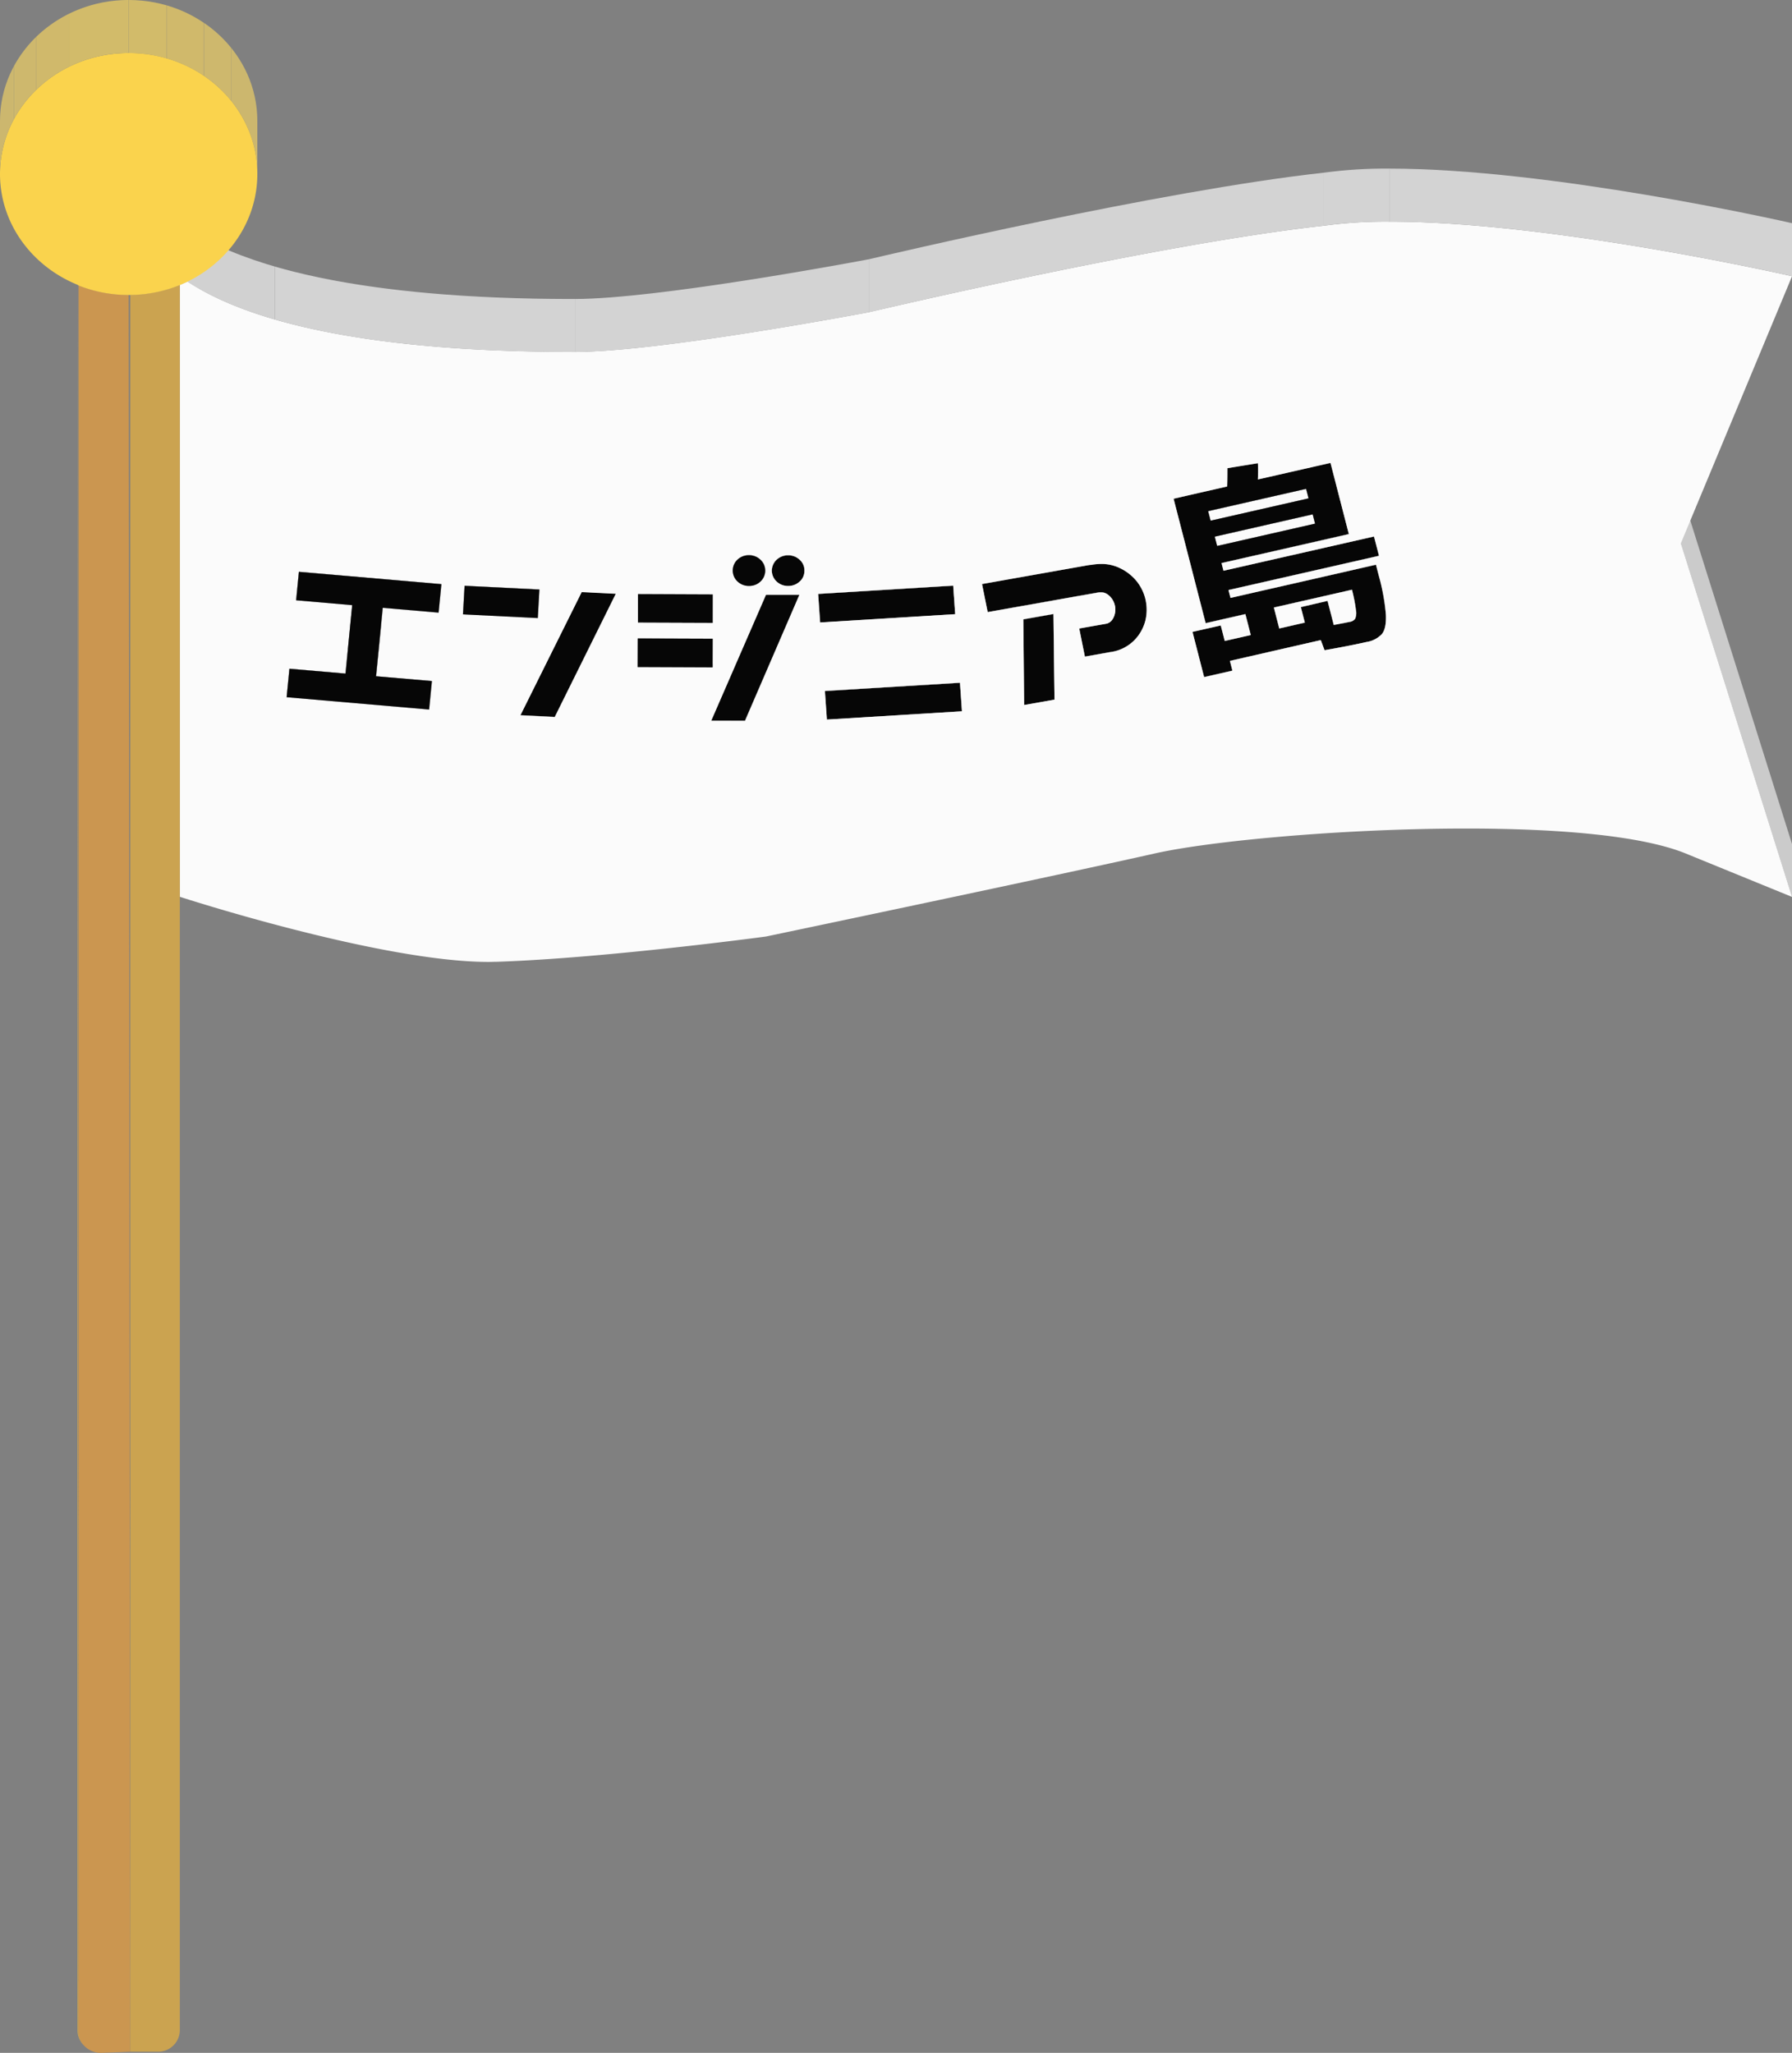 <svg xmlns="http://www.w3.org/2000/svg" xmlns:xlink="http://www.w3.org/1999/xlink" viewBox="0 0 577.98 662.09"><rect x="0" y="0" width="577.98" height="662.09" fill="#808080" stroke="none"/><defs><style>.cls-1{fill:none;}.cls-2{isolation:isolate;}.cls-3{clip-path:url(#clip-path);}.cls-4{fill:#b39d70;}.cls-5{fill:#b49d6f;}.cls-6{fill:#b29d72;}.cls-7{fill:#d8d8d8;}.cls-8{fill:#d7d7d7;}.cls-9{fill:#cbcbcb;}.cls-10{fill:#060606;}.cls-11{fill:#383838;}.cls-12{fill:#4b4b4b;}.cls-13{fill:#4a4a4a;}.cls-14{fill:#474747;}.cls-15{fill:#ccc;}.cls-16{clip-path:url(#clip-path-2);}.cls-17{fill:#d3d3d3;}.cls-18{fill:#d1d1d1;}.cls-19{fill:#cfcfcf;}.cls-20{clip-path:url(#clip-path-3);}.cls-21{fill:#cdcdcd;}.cls-22{clip-path:url(#clip-path-4);}.cls-23{fill:#3f3f3f;}.cls-24{fill:#424242;}.cls-25{fill:#454545;}.cls-26{clip-path:url(#clip-path-5);}.cls-27{clip-path:url(#clip-path-6);}.cls-28{fill:#484848;}.cls-29{clip-path:url(#clip-path-7);}.cls-30{clip-path:url(#clip-path-8);}.cls-31{clip-path:url(#clip-path-9);}.cls-32{fill:#cecece;}.cls-33{clip-path:url(#clip-path-10);}.cls-34{fill:#464646;}.cls-35{clip-path:url(#clip-path-11);}.cls-36{clip-path:url(#clip-path-12);}.cls-37{clip-path:url(#clip-path-13);}.cls-38{clip-path:url(#clip-path-14);}.cls-39{clip-path:url(#clip-path-15);}.cls-40{clip-path:url(#clip-path-16);}.cls-41{clip-path:url(#clip-path-17);}.cls-42{clip-path:url(#clip-path-18);}.cls-43{clip-path:url(#clip-path-19);}.cls-44{clip-path:url(#clip-path-20);}.cls-45{clip-path:url(#clip-path-21);}.cls-46{clip-path:url(#clip-path-22);}.cls-47{fill:#fbfbfb;}.cls-48{clip-path:url(#clip-path-23);}.cls-49{clip-path:url(#clip-path-24);}.cls-50{clip-path:url(#clip-path-25);}.cls-51{clip-path:url(#clip-path-26);}.cls-52{clip-path:url(#clip-path-27);}.cls-53{fill:#b29672;}.cls-54{fill:#cba350;}.cls-55{fill:#cb9650;}.cls-56{clip-path:url(#clip-path-28);}.cls-57{fill:#b5966d;}.cls-58{fill:#b6966c;}.cls-59{clip-path:url(#clip-path-29);}.cls-60{fill:#b69e6c;}.cls-61{clip-path:url(#clip-path-30);}.cls-62{clip-path:url(#clip-path-31);}.cls-63{clip-path:url(#clip-path-32);}.cls-64{clip-path:url(#clip-path-33);}.cls-65{clip-path:url(#clip-path-34);}.cls-66{clip-path:url(#clip-path-35);}.cls-67{fill:#d2bb6a;}.cls-68{fill:#d0b96b;}.cls-69{fill:#ceb86d;}.cls-70{fill:#ccb76e;}.cls-71{fill:#fad34d;}.cls-72{clip-path:url(#clip-path-36);}</style><clipPath id="clip-path" transform="translate(0 -12.15)"><path class="cls-1" d="M25.33,650.34a6.53,6.53,0,0,0,1.59,4.25v17.1a6.53,6.53,0,0,1-1.59-4.25Z"/></clipPath><clipPath id="clip-path-2" transform="translate(0 -12.15)"><path class="cls-1" d="M427.22,221.86v-17.1q8.14-1.44,13.56-2.66c2.37-.55,4-1.42,5-2.63v17.1a8.53,8.53,0,0,1-5,2.63Q435.37,220.43,427.22,221.86Z"/></clipPath><clipPath id="clip-path-3" transform="translate(0 -12.15)"><path class="cls-1" d="M358,222.45v-17.1a13.38,13.38,0,0,0,7.84-3.8,13.94,13.94,0,0,0,3.58-6.28v17.1a13.94,13.94,0,0,1-3.58,6.28A13.38,13.38,0,0,1,358,222.45Z"/></clipPath><clipPath id="clip-path-4" transform="translate(0 -12.15)"><path class="cls-1" d="M430.18,213.75v-17.1q4.45-.87,5.16-1a2.73,2.73,0,0,0,1.74-1v17.1a2.65,2.65,0,0,1-1.74,1Q434.64,212.88,430.18,213.75Z"/></clipPath><clipPath id="clip-path-5" transform="translate(0 -12.15)"><path class="cls-1" d="M447,194.24v17.1q0,3.63-1.26,5.23v-17.1Q447,197.87,447,194.24Z"/></clipPath><clipPath id="clip-path-6" transform="translate(0 -12.15)"><path class="cls-1" d="M447,194.25v17.1c0-.3,0-.61,0-.93v-17.1C447,193.64,447,194,447,194.25Z"/></clipPath><clipPath id="clip-path-7" transform="translate(0 -12.15)"><path class="cls-1" d="M437.4,193v17.1a3.22,3.22,0,0,1-.32,1.66v-17.1A3.22,3.22,0,0,0,437.4,193Z"/></clipPath><clipPath id="clip-path-8" transform="translate(0 -12.15)"><path class="cls-1" d="M369.39,195.27a15.18,15.18,0,0,0,.44-3.58v17.1a15.18,15.18,0,0,1-.44,3.58Z"/></clipPath><clipPath id="clip-path-9" transform="translate(0 -12.15)"><path class="cls-1" d="M369.83,191.69v17.1a14.18,14.18,0,0,0-.31-3v-17.1A14.18,14.18,0,0,1,369.83,191.69Z"/></clipPath><clipPath id="clip-path-10" transform="translate(0 -12.15)"><path class="cls-1" d="M359.71,191.64v17.1a5.53,5.53,0,0,0-.13-1.21,6.11,6.11,0,0,0-.87-2.12,5.43,5.43,0,0,0-1.72-1.72,3.5,3.5,0,0,0-1.93-.55l-.53,0v-17.1l.53,0a3.5,3.5,0,0,1,1.93.55,5.43,5.43,0,0,1,1.72,1.72,6.11,6.11,0,0,1,.87,2.12A5.47,5.47,0,0,1,359.71,191.64Z"/></clipPath><clipPath id="clip-path-11" transform="translate(0 -12.15)"><path class="cls-1" d="M437.4,193v17.1c0-.33,0-.71-.06-1.13a53.2,53.2,0,0,0-1.28-6.58v-17.1a53.2,53.2,0,0,1,1.28,6.58C437.38,192.25,437.4,192.63,437.4,193Z"/></clipPath><clipPath id="clip-path-12" transform="translate(0 -12.15)"><path class="cls-1" d="M444.66,197.71v-17.1A67.42,67.42,0,0,1,447,193.32v17.1A67.42,67.42,0,0,0,444.66,197.71Z"/></clipPath><clipPath id="clip-path-13" transform="translate(0 -12.15)"><path class="cls-1" d="M254.21,184.07a5.21,5.21,0,0,0,3.71-1.43v17.11a5.25,5.25,0,0,1-3.71,1.42h0a5.22,5.22,0,0,1-3.72-1.45,4.6,4.6,0,0,1-1.53-3.47v-17.1a4.6,4.6,0,0,0,1.53,3.47,5.22,5.22,0,0,0,3.72,1.45Z"/></clipPath><clipPath id="clip-path-14" transform="translate(0 -12.15)"><path class="cls-1" d="M259.46,179.14v17.1a4.66,4.66,0,0,1-1.54,3.51V182.64A4.63,4.63,0,0,0,259.46,179.14Z"/></clipPath><clipPath id="clip-path-15" transform="translate(0 -12.15)"><path class="cls-1" d="M248.92,179.1v0Z"/></clipPath><clipPath id="clip-path-16" transform="translate(0 -12.15)"><path class="cls-1" d="M245.32,182.6a4.66,4.66,0,0,0,1.55-3.51v17.1a4.66,4.66,0,0,1-1.55,3.51,5.25,5.25,0,0,1-3.7,1.43h0a5.25,5.25,0,0,1-3.73-1.46,4.61,4.61,0,0,1-1.52-3.47V179.1a4.61,4.61,0,0,0,1.52,3.47,5.25,5.25,0,0,0,3.73,1.46h0A5.25,5.25,0,0,0,245.32,182.6Z"/></clipPath><clipPath id="clip-path-17" transform="translate(0 -12.15)"><path class="cls-1" d="M236.33,179.06v0Z"/></clipPath><clipPath id="clip-path-18" transform="translate(0 -12.15)"><path class="cls-1" d="M351,194.42v-17.1a6.1,6.1,0,0,1,.87-.09v17.1A6.1,6.1,0,0,0,351,194.42Z"/></clipPath><clipPath id="clip-path-19" transform="translate(0 -12.15)"><path class="cls-1" d="M352.29,194.26v-17.1a19.19,19.19,0,0,1,2.86-.23,13.2,13.2,0,0,1,5.92,1.29,15.49,15.49,0,0,1,5.78,4.61,14.72,14.72,0,0,1,2.67,5.9v17.1a14.72,14.72,0,0,0-2.67-5.9,15.49,15.49,0,0,0-5.78-4.61,13.2,13.2,0,0,0-5.92-1.29A19.19,19.19,0,0,0,352.29,194.26Z"/></clipPath><clipPath id="clip-path-20" transform="translate(0 -12.15)"><path class="cls-1" d="M257.94,192.73V175.62a4.6,4.6,0,0,1,1.52,3.52v17.1A4.56,4.56,0,0,0,257.94,192.73Z"/></clipPath><clipPath id="clip-path-21" transform="translate(0 -12.15)"><path class="cls-1" d="M248.92,196.2V179.1a4.62,4.62,0,0,1,1.55-3.5,5.54,5.54,0,0,1,7.47,0v17.11a5.24,5.24,0,0,0-3.72-1.47,5.3,5.3,0,0,0-3.75,1.44A4.64,4.64,0,0,0,248.92,196.2Z"/></clipPath><clipPath id="clip-path-22" transform="translate(0 -12.15)"><path class="cls-1" d="M236.33,196.16v-17.1a4.65,4.65,0,0,1,1.54-3.51,5.27,5.27,0,0,1,3.71-1.43h0a5.23,5.23,0,0,1,3.72,1.46,4.63,4.63,0,0,1,1.53,3.51v17.1a4.63,4.63,0,0,0-1.53-3.51,5.23,5.23,0,0,0-3.72-1.46h0a5.27,5.27,0,0,0-3.71,1.43A4.65,4.65,0,0,0,236.33,196.16Z"/></clipPath><clipPath id="clip-path-23" transform="translate(0 -12.15)"><path class="cls-1" d="M395.88,146.94V164c0,1.54,0,3.2-.07,5v-17.1C395.86,150.14,395.88,148.48,395.88,146.94Z"/></clipPath><clipPath id="clip-path-24" transform="translate(0 -12.15)"><path class="cls-1" d="M405.77,146.61v17.1q0,1.33-.06,3.06v-17.1Q405.77,147.95,405.77,146.61Z"/></clipPath><clipPath id="clip-path-25" transform="translate(0 -12.15)"><path class="cls-1" d="M395.88,147v0Z"/></clipPath><clipPath id="clip-path-26" transform="translate(0 -12.15)"><path class="cls-1" d="M405.77,146.61v17.1c0-.84,0-1.57-.06-2.18v-17.1C405.75,145,405.77,145.77,405.77,146.61Z"/></clipPath><clipPath id="clip-path-27" transform="translate(0 -12.15)"><path class="cls-1" d="M185.44,125.68v-17.1c26.77,0,91.39-12.17,94.79-12.81v17.1C276.83,113.51,212.21,125.68,185.44,125.68Z"/></clipPath><clipPath id="clip-path-28" transform="translate(0 -12.15)"><path class="cls-1" d="M25.33,104.17V87.07A43.61,43.61,0,0,0,41.5,90.14v17.1A43.61,43.61,0,0,1,25.33,104.17Z"/></clipPath><clipPath id="clip-path-29" transform="translate(0 -12.15)"><path class="cls-1" d="M42,107.24V90.14a43.75,43.75,0,0,0,16-3.2V104A43.75,43.75,0,0,1,42,107.24Z"/></clipPath><clipPath id="clip-path-30" transform="translate(0 -12.15)"><path class="cls-1" d="M60.44,103V85.85c32.59,21.62,98.9,22.73,125,22.73v17.1C159.34,125.68,93,124.58,60.44,103Z"/></clipPath><clipPath id="clip-path-31" transform="translate(0 -12.15)"><path class="cls-1" d="M58,104V86.94c.83-.34,1.65-.7,2.45-1.09V103C59.64,103.34,58.82,103.7,58,104Z"/></clipPath><clipPath id="clip-path-32" transform="translate(0 -12.15)"><path class="cls-1" d="M280.23,112.87V95.77C284.91,94.67,374,73.66,427,67.84v17.1C374,90.76,284.91,111.77,280.23,112.87Z"/></clipPath><clipPath id="clip-path-33" transform="translate(0 -12.15)"><path class="cls-1" d="M448.09,83.63V66.53c51.73,0,126,16.72,129.89,17.6v17.11C574.07,100.35,499.82,83.63,448.09,83.63Z"/></clipPath><clipPath id="clip-path-34" transform="translate(0 -12.15)"><path class="cls-1" d="M427,84.94V67.84a148.65,148.65,0,0,1,21.13-1.31v17.1A148.65,148.65,0,0,0,427,84.94Z"/></clipPath><clipPath id="clip-path-35" transform="translate(0 -12.15)"><path class="cls-1" d="M41.5,29.25V12.15c22.92,0,41.5,17.45,41.5,39v17.1C83,46.7,64.42,29.25,41.5,29.25Z"/></clipPath><clipPath id="clip-path-36" transform="translate(0 -12.15)"><path class="cls-1" d="M0,68.24V51.14c0-21.54,18.58-39,41.5-39v17.1C18.58,29.25,0,46.7,0,68.24Z"/></clipPath></defs><g id="レイヤー_2" data-name="レイヤー 2"><g id="レイヤー_1-2" data-name="レイヤー 1"><g class="cls-2"><g class="cls-2"><g class="cls-3"><g class="cls-2"><path class="cls-4" d="M25.33,667.44v-17.1a6.49,6.49,0,0,0,1.48,4.12v17.1a6.49,6.49,0,0,1-1.48-4.12" transform="translate(0 -12.15)"/><path class="cls-5" d="M26.81,671.56v-17.1l.11.13v17.1l-.11-.13" transform="translate(0 -12.15)"/></g></g></g><polygon class="cls-6" points="57.99 289.29 57.99 272.19 58 637.83 58 654.93 57.99 289.29"/><polygon class="cls-7" points="229.38 232.44 229.38 215.34 240.23 215.38 240.23 232.48 229.38 232.44"/><polygon class="cls-7" points="167.81 230.64 167.81 213.54 178.92 214.09 178.92 231.2 167.81 230.64"/><polygon class="cls-7" points="266.7 232.08 266.7 214.98 310.26 212.31 310.26 229.41 266.7 232.08"/><polygon class="cls-7" points="330.32 227.41 330.32 210.31 340.11 208.57 340.11 225.67 330.32 227.41"/><polygon class="cls-8" points="92.45 224.87 92.45 207.77 138.4 211.74 138.4 228.84 92.45 224.87"/><polygon class="cls-9" points="266.06 222.88 266.06 205.78 266.7 214.98 266.7 232.08 266.06 222.88"/><polygon class="cls-10" points="309.62 220.21 310.26 229.41 266.7 232.08 266.06 222.88 309.62 220.21"/><polygon class="cls-11" points="266.06 222.88 266.06 205.78 309.62 203.11 309.62 220.21 266.06 222.88"/><polygon class="cls-12" points="309.62 220.21 309.62 203.11 310.26 212.31 310.26 229.41 309.62 220.21"/><polygon class="cls-9" points="138.4 228.84 138.4 211.74 139.3 202.55 139.3 219.65 138.4 228.84"/><polygon class="cls-11" points="121.28 218.1 121.28 201 139.3 202.55 139.3 219.65 121.28 218.1"/><polygon class="cls-8" points="388.37 218.34 388.37 201.24 397.48 199.17 397.48 216.27 388.37 218.34"/><polygon class="cls-13" points="92.45 224.87 92.45 207.77 93.35 198.58 93.35 215.69 92.45 224.87"/><polygon class="cls-11" points="93.35 215.69 93.35 198.58 111.44 200.15 111.44 217.25 93.35 215.69"/><polygon class="cls-14" points="229.38 232.44 229.38 215.34 247.06 174.73 247.06 191.83 229.38 232.44"/><polygon class="cls-7" points="205.65 215.14 205.65 198.04 229.82 198.13 229.82 215.24 205.65 215.14"/><polygon class="cls-13" points="396.68 213.12 396.68 196.02 397.49 199.17 397.49 216.27 396.68 213.12"/><polygon class="cls-7" points="349.9 211.74 349.9 194.64 357.97 193.21 357.97 210.31 349.9 211.74"/><polygon class="cls-15" points="426 206.45 426 189.35 427.22 192.61 427.22 209.71 426 206.45"/><polygon class="cls-8" points="396.68 213.12 396.68 196.02 426 189.35 426 206.45 396.68 213.12"/><polygon class="cls-9" points="229.82 215.24 229.82 198.13 229.86 188.91 229.86 206.01 229.82 215.24"/><polygon class="cls-11" points="205.69 205.93 205.69 188.82 229.86 188.91 229.86 206.01 205.69 205.93"/><polygon class="cls-12" points="205.65 215.14 205.65 198.04 205.69 188.82 205.69 205.93 205.65 215.14"/><polygon class="cls-11" points="395.02 206.7 395.02 189.6 403.42 187.69 403.42 204.79 395.02 206.7"/><g class="cls-2"><g class="cls-16"><g class="cls-2"><path class="cls-17" d="M427.22,221.86v-17.1q8.14-1.44,13.56-2.66a13.28,13.28,0,0,0,2.78-.94v17.1a13.28,13.28,0,0,1-2.78.94q-5.41,1.23-13.56,2.66" transform="translate(0 -12.15)"/><path class="cls-18" d="M443.56,218.26v-17.1a6.72,6.72,0,0,0,1.76-1.2v17.1a6.48,6.48,0,0,1-1.76,1.2" transform="translate(0 -12.15)"/><path class="cls-19" d="M445.32,217.06V200c.16-.16.3-.32.44-.49v17.1a5.12,5.12,0,0,1-.44.49" transform="translate(0 -12.15)"/></g></g></g><polygon class="cls-9" points="384.62 203.76 384.62 186.66 388.37 201.24 388.37 218.34 384.62 203.76"/><polygon class="cls-9" points="348.07 202.68 348.07 185.58 349.9 194.64 349.9 211.74 348.07 202.68"/><polygon class="cls-13" points="393.72 201.69 393.72 184.59 395.02 189.6 395.02 206.7 393.72 201.69"/><polygon class="cls-11" points="384.62 203.76 384.62 186.66 393.72 184.59 393.72 201.69 384.62 203.76"/><polygon class="cls-11" points="348.07 202.68 348.07 185.58 356.57 184.07 356.57 201.17 348.07 202.68"/><polygon class="cls-7" points="205.71 200.83 205.71 183.73 229.88 183.82 229.88 200.92 205.71 200.83"/><polygon class="cls-11" points="412.6 202.7 412.6 185.6 420.86 183.72 420.86 200.82 412.6 202.7"/><g class="cls-2"><g class="cls-20"><g class="cls-2"><path class="cls-17" d="M358,222.45v-17.1a15.94,15.94,0,0,0,4.5-1.37v17.1a15.94,15.94,0,0,1-4.5,1.37" transform="translate(0 -12.15)"/><path class="cls-18" d="M362.47,221.08V204a11.5,11.5,0,0,0,3-2.09V219a11.5,11.5,0,0,1-3,2.09" transform="translate(0 -12.15)"/><path class="cls-19" d="M365.47,219v-17.1l.34-.34a16.32,16.32,0,0,0,2.42-3.29v17.1a16.32,16.32,0,0,1-2.42,3.29l-.34.34" transform="translate(0 -12.15)"/><path class="cls-21" d="M368.23,215.36v-17.1a11.94,11.94,0,0,0,1.16-3v17.1a11.94,11.94,0,0,1-1.16,3" transform="translate(0 -12.15)"/></g></g></g><polygon class="cls-9" points="330.06 199.78 330.06 182.68 330.32 210.31 330.32 227.41 330.06 199.78"/><g class="cls-2"><g class="cls-22"><g class="cls-2"><path class="cls-23" d="M430.18,213.75v-17.1q4.45-.87,5.16-1a4.13,4.13,0,0,0,.92-.31v17.1a4.13,4.13,0,0,1-.92.31q-.7.16-5.16,1" transform="translate(0 -12.15)"/><path class="cls-24" d="M436.26,212.4V195.3a2.37,2.37,0,0,0,.59-.41V212a2.14,2.14,0,0,1-.59.41" transform="translate(0 -12.15)"/><path class="cls-25" d="M436.85,212v-17.1a1.18,1.18,0,0,0,.23-.27v17.1a1.18,1.18,0,0,1-.23.27" transform="translate(0 -12.15)"/></g></g></g><g class="cls-2"><g class="cls-26"><g class="cls-2"><path class="cls-19" d="M445.76,216.57v-17.1a4,4,0,0,0,.37-.57V216a4,4,0,0,1-.37.57" transform="translate(0 -12.15)"/><path class="cls-21" d="M446.13,216V198.9a9.88,9.88,0,0,0,.89-4.66v17.1a9.88,9.88,0,0,1-.89,4.66" transform="translate(0 -12.15)"/></g></g></g><g class="cls-2"><g class="cls-27"><g class="cls-2"><path class="cls-28" d="M447,210.42v-17.1c0,.32,0,.63,0,.93v17.1c0-.3,0-.61,0-.93" transform="translate(0 -12.15)"/></g></g></g><polygon class="cls-7" points="149.32 198.15 149.32 181.05 173.46 182.25 173.46 199.35 149.32 198.15"/><polygon class="cls-7" points="264.52 200.77 264.52 183.67 308.08 180.99 308.08 198.09 264.52 200.77"/><polygon class="cls-10" points="330.06 199.78 339.77 198.06 340.11 225.67 330.32 227.41 330.06 199.78"/><polygon class="cls-12" points="339.77 198.06 339.77 180.96 340.11 208.57 340.11 225.67 339.77 198.06"/><polygon class="cls-11" points="330.06 199.78 330.06 182.68 339.77 180.96 339.77 198.06 330.06 199.78"/><polygon class="cls-8" points="388.86 200.95 388.86 183.85 401.68 180.93 401.68 198.03 388.86 200.95"/><polygon class="cls-9" points="401.68 198.03 401.68 180.93 403.42 187.69 403.42 204.79 401.68 198.03"/><g class="cls-2"><g class="cls-29"><g class="cls-2"><path class="cls-25" d="M437.08,211.72v-17.1a.2.2,0,0,0,0-.08v17.1a.2.2,0,0,1,0,.08" transform="translate(0 -12.15)"/><path class="cls-28" d="M437.12,211.64v-17.1a3.32,3.32,0,0,0,.28-1.58v17.1a3.32,3.32,0,0,1-.28,1.58" transform="translate(0 -12.15)"/></g></g></g><g class="cls-2"><g class="cls-30"><g class="cls-2"><path class="cls-21" d="M369.39,212.37v-17.1a15.18,15.18,0,0,0,.44-3.58v17.1a15.18,15.18,0,0,1-.44,3.58" transform="translate(0 -12.15)"/></g></g></g><polygon class="cls-9" points="121.28 218.09 121.28 200.99 123.44 178.93 123.44 196.03 121.28 218.09"/><polygon class="cls-8" points="123.44 196.03 123.44 178.93 141.46 180.49 141.46 197.59 123.44 196.03"/><polygon class="cls-13" points="410.86 195.95 410.86 178.84 412.6 185.6 412.6 202.7 410.86 195.95"/><polygon class="cls-9" points="419.56 195.8 419.56 178.7 420.86 183.72 420.86 200.82 419.56 195.8"/><polygon class="cls-13" points="111.44 217.25 111.44 200.15 113.6 178.07 113.6 195.18 111.44 217.25"/><polygon class="cls-11" points="419.56 195.8 419.56 178.7 428.18 176.74 428.18 193.84 419.56 195.8"/><polygon class="cls-13" points="428.18 193.84 428.18 176.74 430.17 184.5 430.17 201.6 428.18 193.84"/><g class="cls-2"><g class="cls-31"><g class="cls-2"><path class="cls-28" d="M369.52,205.83v-17.1a14.18,14.18,0,0,1,.31,3v17.1a14.18,14.18,0,0,0-.31-3" transform="translate(0 -12.15)"/></g></g></g><polygon class="cls-8" points="95.51 193.61 95.51 176.51 113.6 178.07 113.6 195.18 95.51 193.61"/><polygon class="cls-21" points="240.23 232.48 240.23 215.38 257.82 174.77 257.82 191.87 240.23 232.48"/><polygon class="cls-11" points="247.06 191.83 247.06 174.73 257.82 174.77 257.82 191.87 247.06 191.83"/><polygon class="cls-10" points="229.38 232.44 247.06 191.83 257.82 191.87 240.23 232.48 229.38 232.44"/><polygon class="cls-9" points="229.88 200.92 229.88 183.82 229.91 174.6 229.91 191.7 229.88 200.92"/><polygon class="cls-12" points="205.71 200.83 205.71 183.73 205.75 174.51 205.75 191.61 205.71 200.83"/><polygon class="cls-11" points="205.75 191.61 205.75 174.51 229.91 174.6 229.91 191.7 205.75 191.61"/><rect class="cls-10" x="213.21" y="196.33" width="9.22" height="24.17" transform="translate(8.54 413.26) rotate(-89.77)"/><polygon class="cls-9" points="263.88 191.56 263.88 174.46 264.52 183.67 264.52 200.77 263.88 191.56"/><polygon class="cls-32" points="178.92 231.2 178.92 214.09 198.62 174.35 198.62 191.45 178.92 231.2"/><polygon class="cls-7" points="318.55 197.43 318.55 180.32 354.53 173.92 354.53 191.02 318.55 197.43"/><g class="cls-2"><g class="cls-33"><g class="cls-2"><path class="cls-17" d="M354.53,203.17v-17.1l.53,0a3.47,3.47,0,0,1,1,.14v17.1a3.82,3.82,0,0,0-1-.14l-.53,0" transform="translate(0 -12.15)"/><path class="cls-18" d="M356.09,203.28v-17.1a3.33,3.33,0,0,1,.9.41l.13.08v17.1l-.13-.08a3.33,3.33,0,0,0-.9-.41" transform="translate(0 -12.15)"/><path class="cls-19" d="M357.12,203.77v-17.1a5.69,5.69,0,0,1,1.2,1.09v17.11a5.73,5.73,0,0,0-1.2-1.1" transform="translate(0 -12.15)"/><path class="cls-21" d="M358.32,204.87V187.76c.14.18.27.36.39.55a6.11,6.11,0,0,1,.87,2.12,5.47,5.47,0,0,1,.13,1.21v17.1a5.53,5.53,0,0,0-.13-1.21,6.11,6.11,0,0,0-.87-2.12,5.3,5.3,0,0,0-.39-.54" transform="translate(0 -12.15)"/></g></g></g><polygon class="cls-34" points="167.81 230.64 167.81 213.54 187.58 173.8 187.58 190.9 167.81 230.64"/><polygon class="cls-11" points="187.58 190.9 187.58 173.8 198.62 174.35 198.62 191.45 187.58 190.9"/><polygon class="cls-10" points="187.58 190.9 198.62 191.45 178.92 231.2 167.81 230.64 187.58 190.9"/><polygon class="cls-13" points="396.21 190.29 396.21 173.19 396.86 175.72 396.86 192.82 396.21 190.29"/><polygon class="cls-8" points="410.86 195.94 410.86 178.84 436.06 173.1 436.06 190.2 410.86 195.94"/><g class="cls-2"><g class="cls-35"><g class="cls-2"><path class="cls-21" d="M436.06,202.35v-17.1a53.2,53.2,0,0,1,1.28,6.58c0,.42.06.8.06,1.13v17.1c0-.33,0-.71-.06-1.13a53.2,53.2,0,0,0-1.28-6.58" transform="translate(0 -12.15)"/></g></g></g><polygon class="cls-9" points="173.46 199.35 173.46 182.25 173.98 173.04 173.98 190.14 173.46 199.35"/><polygon class="cls-12" points="149.32 198.15 149.32 181.05 149.84 171.84 149.84 188.94 149.32 198.15"/><polygon class="cls-11" points="149.84 188.94 149.84 171.84 173.98 173.04 173.98 190.14 149.84 188.94"/><polygon class="cls-10" points="307.44 188.89 308.08 198.09 264.52 200.77 263.88 191.56 307.44 188.89"/><polygon class="cls-12" points="307.44 188.89 307.44 171.79 308.08 180.99 308.08 198.09 307.44 188.89"/><polygon class="cls-11" points="263.88 191.56 263.88 174.46 307.44 171.79 307.44 188.89 263.88 191.56"/><polygon class="cls-9" points="141.46 197.59 141.46 180.49 142.36 171.3 142.36 188.4 141.46 197.59"/><polygon class="cls-9" points="316.72 188.36 316.72 171.26 318.55 180.32 318.55 197.43 316.72 188.36"/><g class="cls-2"><g class="cls-36"><g class="cls-2"><path class="cls-28" d="M444.66,197.71v-17.1A67.42,67.42,0,0,1,447,193.32v17.1a67.42,67.42,0,0,0-2.34-12.71" transform="translate(0 -12.15)"/></g></g></g><polygon class="cls-13" points="95.51 193.61 95.51 176.51 96.41 167.33 96.41 184.43 95.51 193.61"/><polygon class="cls-11" points="96.41 184.43 96.41 167.33 142.36 171.3 142.36 188.4 96.41 184.43"/><g class="cls-2"><g class="cls-37"><g class="cls-2"><path class="cls-21" d="M248.92,196.2V179.1a4.56,4.56,0,0,0,1,3v17.1a4.56,4.56,0,0,1-1-3" transform="translate(0 -12.15)"/><path class="cls-19" d="M250,199.19v-17.1a4.81,4.81,0,0,0,.49.53,5.13,5.13,0,0,0,.69.56v17.1a5.13,5.13,0,0,1-.69-.56,4.05,4.05,0,0,1-.49-.53" transform="translate(0 -12.15)"/><path class="cls-18" d="M251.14,200.28v-17.1a5.21,5.21,0,0,0,1.43.68V201a5.21,5.21,0,0,1-1.43-.68" transform="translate(0 -12.15)"/><path class="cls-17" d="M252.57,201v-17.1a6,6,0,0,0,1.6.21h0a5.46,5.46,0,0,0,2.41-.52v17.1a5.46,5.46,0,0,1-2.41.52h0a6,6,0,0,1-1.6-.21" transform="translate(0 -12.15)"/><path class="cls-18" d="M256.62,200.65v-17.1a5.18,5.18,0,0,0,1.3-.91v17.11a5.41,5.41,0,0,1-1.3.9" transform="translate(0 -12.15)"/></g></g></g><g class="cls-2"><g class="cls-38"><g class="cls-2"><path class="cls-18" d="M257.92,199.75V182.64l.09-.08v17.1l-.09.09" transform="translate(0 -12.15)"/><path class="cls-19" d="M258,199.66v-17.1a5.21,5.21,0,0,0,.9-1.18v17.1a5,5,0,0,1-.9,1.18" transform="translate(0 -12.15)"/><path class="cls-21" d="M258.91,198.48v-17.1a4.56,4.56,0,0,0,.55-2.24v17.1a4.56,4.56,0,0,1-.55,2.24" transform="translate(0 -12.15)"/></g></g></g><g class="cls-2"><g class="cls-39"><g class="cls-2"><path class="cls-21" d="M248.92,196.2V179.1a4.56,4.56,0,0,0,1,3v17.1a4.56,4.56,0,0,1-1-3" transform="translate(0 -12.15)"/></g></g></g><g class="cls-2"><g class="cls-40"><g class="cls-2"><path class="cls-21" d="M236.33,196.16v-17.1a4.57,4.57,0,0,0,1,3v17.1a4.57,4.57,0,0,1-1-3" transform="translate(0 -12.15)"/><path class="cls-19" d="M237.36,199.15v-17.1a5.94,5.94,0,0,0,.49.52,4.65,4.65,0,0,0,.7.56v17.1a4.65,4.65,0,0,1-.7-.56,5.94,5.94,0,0,1-.49-.52" transform="translate(0 -12.15)"/><path class="cls-18" d="M238.55,200.23v-17.1a5.08,5.08,0,0,0,1.43.68v17.1a4.82,4.82,0,0,1-1.43-.68" transform="translate(0 -12.15)"/><path class="cls-17" d="M240,200.91v-17.1a6,6,0,0,0,1.6.22h0a5.48,5.48,0,0,0,2.4-.53v17.1a5.48,5.48,0,0,1-2.4.53h0a5.57,5.57,0,0,1-1.6-.22" transform="translate(0 -12.15)"/><path class="cls-18" d="M244,200.6V183.5a5.61,5.61,0,0,0,1.3-.9l.09-.09v17.1l-.09.09a5.32,5.32,0,0,1-1.3.9" transform="translate(0 -12.15)"/><path class="cls-19" d="M245.41,199.61v-17.1a4.79,4.79,0,0,0,.91-1.18v17.11a4.74,4.74,0,0,1-.91,1.17" transform="translate(0 -12.15)"/><path class="cls-21" d="M246.32,198.44V181.33a4.67,4.67,0,0,0,.55-2.24v17.1a4.71,4.71,0,0,1-.55,2.25" transform="translate(0 -12.15)"/></g></g></g><g class="cls-2"><g class="cls-41"><g class="cls-2"><path class="cls-21" d="M236.33,196.16v-17.1a4.57,4.57,0,0,0,1,3v17.1a4.57,4.57,0,0,1-1-3" transform="translate(0 -12.15)"/></g></g></g><polygon class="cls-11" points="316.72 188.36 316.72 171.26 350.98 165.17 350.98 182.27 316.72 188.36"/><g class="cls-2"><g class="cls-42"><g class="cls-2"><path class="cls-23" d="M351,194.42v-17.1a6.1,6.1,0,0,1,.87-.09v17.1a6.1,6.1,0,0,0-.87.09" transform="translate(0 -12.15)"/></g></g></g><polygon class="cls-11" points="396.86 192.82 396.86 175.72 443.77 165.04 443.77 182.14 396.86 192.82"/><polygon class="cls-13" points="443.77 182.14 443.77 165.04 444.65 168.46 444.65 185.56 443.77 182.14"/><polygon class="cls-11" points="351.85 182.19 351.85 165.09 352.29 165.01 352.29 182.11 351.85 182.19"/><g class="cls-2"><g class="cls-43"><g class="cls-2"><path class="cls-23" d="M352.29,194.26v-17.1a19.19,19.19,0,0,1,2.86-.23,14.13,14.13,0,0,1,4,.54v17.1a14.13,14.13,0,0,0-4-.54,19.19,19.19,0,0,0-2.86.23" transform="translate(0 -12.15)"/><path class="cls-24" d="M359.13,194.57v-17.1a12.19,12.19,0,0,1,1.94.75,18.88,18.88,0,0,1,2.31,1.33v17.1a18.88,18.88,0,0,0-2.31-1.33,12.19,12.19,0,0,0-1.94-.75" transform="translate(0 -12.15)"/><path class="cls-25" d="M363.38,196.65v-17.1a14.12,14.12,0,0,1,3.11,2.82v17.1a14.12,14.12,0,0,0-3.11-2.82" transform="translate(0 -12.15)"/><path class="cls-28" d="M366.49,199.47v-17.1a5.19,5.19,0,0,1,.36.46,14.72,14.72,0,0,1,2.67,5.9v17.1a14.72,14.72,0,0,0-2.67-5.9,5.19,5.19,0,0,0-.36-.46" transform="translate(0 -12.15)"/></g></g></g><path class="cls-10" d="M369.52,205.83a14.75,14.75,0,0,1-.13,6.54,13.94,13.94,0,0,1-3.58,6.28,13.38,13.38,0,0,1-7.84,3.8l-8.06,1.44-1.83-9.07,8.49-1.5a3.15,3.15,0,0,0,2.1-1.25,5.19,5.19,0,0,0,.94-2.2,6.34,6.34,0,0,0,0-2.34,6.11,6.11,0,0,0-.87-2.12,5.43,5.43,0,0,0-1.72-1.72,3.5,3.5,0,0,0-1.93-.55l-.53,0-36,6.4-1.83-9.06L351,194.42a6.1,6.1,0,0,1,.87-.09l.43-.07a19.19,19.19,0,0,1,2.86-.23,13.2,13.2,0,0,1,5.92,1.29,15.49,15.49,0,0,1,5.78,4.61A14.72,14.72,0,0,1,369.52,205.83Z" transform="translate(0 -12.15)"/><polygon class="cls-13" points="393.97 181.59 393.97 164.49 394.61 166.96 394.61 184.06 393.97 181.59"/><g class="cls-2"><g class="cls-44"><g class="cls-2"><path class="cls-25" d="M257.94,192.73V175.62a4.81,4.81,0,0,1,.49.53v17.1a4,4,0,0,0-.49-.52" transform="translate(0 -12.15)"/><path class="cls-28" d="M258.43,193.25v-17.1a4.51,4.51,0,0,1,1,3v17.1a4.53,4.53,0,0,0-1-3" transform="translate(0 -12.15)"/></g></g></g><polygon class="cls-8" points="396.21 190.29 396.21 173.19 444.75 162.13 444.75 179.23 396.21 190.29"/><g class="cls-2"><g class="cls-45"><g class="cls-2"><path class="cls-28" d="M248.92,196.2V179.1a4.57,4.57,0,0,1,.56-2.24V194a4.57,4.57,0,0,0-.56,2.24" transform="translate(0 -12.15)"/><path class="cls-25" d="M249.48,194v-17.1a5,5,0,0,1,.9-1.17v17.1a5,5,0,0,0-.9,1.17" transform="translate(0 -12.15)"/><path class="cls-24" d="M250.38,192.79v-17.1l.09-.09a5.36,5.36,0,0,1,1.3-.91V191.8a5.06,5.06,0,0,0-1.3.9l-.09.09" transform="translate(0 -12.15)"/><path class="cls-23" d="M251.77,191.8V174.69a5.64,5.64,0,0,1,2.45-.53,5.8,5.8,0,0,1,1.58.22v17.1a6.21,6.21,0,0,0-1.58-.22,5.5,5.5,0,0,0-2.45.54" transform="translate(0 -12.15)"/><path class="cls-24" d="M255.8,191.48v-17.1a5.2,5.2,0,0,1,1.45.68v17.11a5,5,0,0,0-1.45-.69" transform="translate(0 -12.15)"/><path class="cls-25" d="M257.25,192.17V175.06a7.34,7.34,0,0,1,.69.56v17.11a5.13,5.13,0,0,0-.69-.56" transform="translate(0 -12.15)"/></g></g></g><path class="cls-10" d="M257.94,192.73a4.56,4.56,0,0,1,1.52,3.51,4.66,4.66,0,0,1-1.54,3.51,5.25,5.25,0,0,1-3.71,1.42h0a5.22,5.22,0,0,1-3.72-1.45,4.77,4.77,0,0,1,0-7,5.3,5.3,0,0,1,3.75-1.44A5.24,5.24,0,0,1,257.94,192.73Z" transform="translate(0 -12.15)"/><g class="cls-2"><g class="cls-46"><g class="cls-2"><path class="cls-28" d="M236.33,196.16v-17.1a4.6,4.6,0,0,1,.55-2.25v17.1a4.63,4.63,0,0,0-.55,2.25" transform="translate(0 -12.15)"/><path class="cls-25" d="M236.88,193.91v-17.1a5.08,5.08,0,0,1,.92-1.19v17.1a5.08,5.08,0,0,0-.92,1.19" transform="translate(0 -12.15)"/><path class="cls-24" d="M237.8,192.72v-17.1l.07-.07a5.66,5.66,0,0,1,1.31-.9v17.1a5.66,5.66,0,0,0-1.31.9l-.07.07" transform="translate(0 -12.15)"/><path class="cls-23" d="M239.18,191.75v-17.1a5.42,5.42,0,0,1,2.4-.53h0a5.87,5.87,0,0,1,1.59.22v17.1a5.87,5.87,0,0,0-1.59-.22h0a5.42,5.42,0,0,0-2.4.53" transform="translate(0 -12.15)"/><path class="cls-24" d="M243.21,191.44v-17.1a5.05,5.05,0,0,1,1.43.67v17.1a5.05,5.05,0,0,0-1.43-.67" transform="translate(0 -12.15)"/><path class="cls-25" d="M244.64,192.11V175a5.45,5.45,0,0,1,.7.57,4.81,4.81,0,0,1,.49.53v17.1a4.81,4.81,0,0,0-.49-.53,5.45,5.45,0,0,0-.7-.57" transform="translate(0 -12.15)"/><path class="cls-28" d="M245.83,193.21v-17.1a4.55,4.55,0,0,1,1,3v17.1a4.55,4.55,0,0,0-1-3" transform="translate(0 -12.15)"/></g></g></g><polygon class="cls-9" points="542.11 175.23 542.11 158.13 577.98 272.19 577.98 289.29 542.11 175.23"/><polygon class="cls-13" points="391.78 173.09 391.78 155.99 392.55 159 392.55 176.1 391.78 173.09"/><polygon class="cls-13" points="443.15 173.01 443.15 155.91 444.75 162.13 444.75 179.24 443.15 173.01"/><polygon class="cls-11" points="394.61 184.06 394.61 166.96 443.15 155.91 443.15 173.01 394.61 184.06"/><polygon class="cls-8" points="393.97 181.59 393.97 164.48 435.04 155.14 435.04 172.24 393.97 181.59"/><polygon class="cls-11" points="392.55 176.1 392.55 159 424.16 151.81 424.16 168.91 392.55 176.1"/><polygon class="cls-8" points="391.78 173.09 391.78 155.99 423.39 148.8 423.39 165.9 391.78 173.09"/><polygon class="cls-47" points="423.39 165.9 424.16 168.91 392.55 176.1 391.78 173.09 423.39 165.9"/><polygon class="cls-9" points="423.39 165.9 423.39 148.8 424.16 151.81 424.16 168.91 423.39 165.9"/><polygon class="cls-13" points="389.65 164.87 389.65 147.76 390.45 150.84 390.45 167.94 389.65 164.87"/><polygon class="cls-9" points="378.51 160.81 378.51 143.71 388.86 183.85 388.86 200.95 378.51 160.81"/><polygon class="cls-11" points="390.45 167.94 390.45 150.84 422.06 143.65 422.06 160.75 390.45 167.94"/><polygon class="cls-8" points="389.65 164.87 389.65 147.76 421.26 140.57 421.26 157.67 389.65 164.87"/><polygon class="cls-9" points="421.26 157.67 421.26 140.57 422.05 143.65 422.05 160.75 421.26 157.67"/><polygon class="cls-47" points="421.26 157.67 422.05 160.75 390.45 167.94 389.65 164.87 421.26 157.67"/><polygon class="cls-11" points="378.51 160.81 378.51 143.71 395.81 139.78 395.81 156.88 378.51 160.81"/><g class="cls-2"><g class="cls-48"><g class="cls-2"><path class="cls-28" d="M395.81,169v-17.1c.05-1.79.07-3.45.07-5V164c0,1.54,0,3.2-.07,5" transform="translate(0 -12.15)"/></g></g></g><polygon class="cls-11" points="405.7 154.62 405.7 137.52 429.13 132.19 429.13 149.3 405.7 154.62"/><g class="cls-2"><g class="cls-49"><g class="cls-2"><path class="cls-21" d="M405.71,166.77v-17.1q.06-1.72.06-3.06v17.1q0,1.33-.06,3.06" transform="translate(0 -12.15)"/></g></g></g><g class="cls-2"><g class="cls-50"><g class="cls-2"><path class="cls-21" d="M395.88,163.13v0" transform="translate(0 -12.15)"/></g></g></g><polygon class="cls-11" points="395.87 150.99 395.87 133.89 405.71 132.28 405.71 149.38 395.87 150.99"/><g class="cls-2"><g class="cls-51"><g class="cls-2"><path class="cls-28" d="M405.71,161.53v-17.1c0,.61.06,1.34.06,2.18v17.1c0-.84,0-1.57-.06-2.18" transform="translate(0 -12.15)"/></g></g></g><path class="cls-10" d="M447,210.42q.17,4.35-1.24,6.16a8.58,8.58,0,0,1-5,2.62q-5.41,1.23-13.56,2.66L426,218.6l-29.32,6.67.81,3.15-9.12,2.07-3.75-14.58,9.11-2.07,1.29,5,8.4-1.91-1.74-6.76-12.81,2.92L378.52,173,395.81,169c.06-2.14.08-4.1.07-5.9l9.83-1.6c.08,1.26.08,3,0,5.24l23.42-5.33,5.92,22.95L394,193.73l.64,2.48,48.54-11.05,1.61,6.22-48.55,11.05.66,2.54,46.91-10.68.88,3.42A67.42,67.42,0,0,1,447,210.42ZM389.66,177l.79,3.08,31.61-7.2-.79-3.07L389.66,177m47.42,34.71a4.75,4.75,0,0,0,.26-2.79,53.2,53.2,0,0,0-1.28-6.58l-25.2,5.74,1.74,6.76,8.26-1.89-1.29-5,8.61-2,2,7.76q4.45-.87,5.16-1a2.65,2.65,0,0,0,1.74-1m-45.3-26.48.78,3,31.6-7.2-.77-3-31.61,7.2" transform="translate(0 -12.15)"/><polygon class="cls-13" points="429.13 149.3 429.13 132.19 435.04 155.14 435.04 172.24 429.13 149.3"/><path class="cls-47" d="M578,101.23l-35.87,86.14L578,301.43l-34.27-14c-14.48-5.9-41.79-8.06-70.83-8.06-39.68,0-82.61,4-100.54,8.06-31.06,7-120.6,25.78-125.31,26.77-2.63.35-52.48,7-86.75,8.14-.89,0-1.79.05-2.71.05-34.79,0-98.73-20.72-99.57-21V104c.83-.34,1.65-.7,2.45-1.09,32.59,21.63,98.9,22.73,125,22.73,26.77,0,91.39-12.17,94.79-12.81C284.91,111.77,374,90.76,427,84.94a148.65,148.65,0,0,1,21.13-1.31C499.82,83.63,574.07,100.35,578,101.23ZM445.76,216.57q1.41-1.8,1.24-6.15a67.42,67.42,0,0,0-2.34-12.71l-.88-3.42L396.87,205l-.66-2.54,48.55-11.05-1.61-6.22-48.54,11.05-.64-2.48,41.08-9.34-5.92-22.95-23.42,5.33c.08-2.23.08-4,0-5.24l-9.83,1.6c0,1.8,0,3.76-.07,5.9L378.52,173l10.35,40.14,12.81-2.92,1.74,6.76-8.4,1.91-1.29-5-9.11,2.07,3.75,14.58,9.12-2.07-.81-3.15L426,218.6l1.22,3.26q8.14-1.43,13.56-2.66a8.53,8.53,0,0,0,5-2.63m-304.29-6.84.9-9.18-46-4-.9,9.19,18.09,1.56-2.16,22.08-18.09-1.57-.9,9.19,46,4,.9-9.18-18-1.56,2.16-22.06,18,1.55m227.92,2.64a14.75,14.75,0,0,0-2.54-12.44,15.49,15.49,0,0,0-5.78-4.61,13.2,13.2,0,0,0-5.92-1.29,19.19,19.19,0,0,0-2.86.23l-.43.07a6.1,6.1,0,0,0-.87.09l-34.27,6.09,1.83,9.06,36-6.4.53,0a3.5,3.5,0,0,1,1.93.55,5.43,5.43,0,0,1,1.72,1.72,6.11,6.11,0,0,1,.87,2.12,6.34,6.34,0,0,1,0,2.34,5.19,5.19,0,0,1-.94,2.2,3.15,3.15,0,0,1-2.1,1.25l-8.49,1.5,1.83,9.07,8.06-1.44a13.38,13.38,0,0,0,7.84-3.8,13.94,13.94,0,0,0,3.58-6.28m-190.47,31,19.7-39.75-11-.55-19.77,39.74,11.11.56m61.31,1.29L257.83,204,247.06,204l-17.67,40.62,10.84,0m23.65-40.92.64,9.2,43.56-2.67-.64-9.2-43.56,2.67m2.82,40.52,43.56-2.67-.64-9.2L266.06,235l.64,9.2m63.62-4.68,9.79-1.73-.34-27.61-9.71,1.72.26,27.62m-181-29.25,24.14,1.2.52-9.21-24.14-1.2-.52,9.21m56.37,7.77,0,9.22,24.18.09,0-9.22-24.17-.09m.06-14.32,0,9.23,24.16.09,0-9.22-24.17-.1m32.12-11.1a4.79,4.79,0,0,0,0,7,5.25,5.25,0,0,0,3.73,1.46h0a5.25,5.25,0,0,0,3.7-1.43,4.77,4.77,0,0,0,0-7,5.23,5.23,0,0,0-3.72-1.46h0a5.27,5.27,0,0,0-3.71,1.43m20.05,7.1a4.66,4.66,0,0,0,1.54-3.51,4.56,4.56,0,0,0-1.52-3.51,5.24,5.24,0,0,0-3.72-1.47,5.3,5.3,0,0,0-3.75,1.44,4.77,4.77,0,0,0,0,7,5.22,5.22,0,0,0,3.72,1.45h0a5.25,5.25,0,0,0,3.71-1.42" transform="translate(0 -12.15)"/><polygon class="cls-10" points="229.86 206.01 229.82 215.24 205.65 215.14 205.69 205.93 229.86 206.01"/><path class="cls-47" d="M436.06,202.35a53.2,53.2,0,0,1,1.28,6.58,4.75,4.75,0,0,1-.26,2.79,2.65,2.65,0,0,1-1.74,1q-.7.16-5.16,1l-2-7.76-8.61,2,1.29,5-8.26,1.89-1.74-6.76Z" transform="translate(0 -12.15)"/><polygon class="cls-10" points="173.98 190.14 173.46 199.35 149.32 198.15 149.84 188.94 173.98 190.14"/><polygon class="cls-10" points="96.41 184.43 142.36 188.4 141.46 197.59 123.44 196.03 121.28 218.1 139.3 219.65 138.4 228.84 92.45 224.87 93.35 215.69 111.44 217.25 113.6 195.18 95.51 193.61 96.41 184.43"/><path class="cls-10" d="M241.58,201.13a5.25,5.25,0,0,1-3.73-1.46,4.79,4.79,0,0,1,0-7,5.27,5.27,0,0,1,3.71-1.43h0a5.23,5.23,0,0,1,3.72,1.46,4.77,4.77,0,0,1,0,7,5.25,5.25,0,0,1-3.7,1.43Z" transform="translate(0 -12.15)"/><g class="cls-2"><g class="cls-52"><g class="cls-2"><path class="cls-17" d="M185.44,125.68v-17.1c26.77,0,91.39-12.17,94.79-12.81v17.1c-3.4.64-68,12.81-94.79,12.81" transform="translate(0 -12.15)"/></g></g></g><polygon class="cls-53" points="41.5 95.09 41.5 77.99 41.99 644.63 41.99 661.73 41.5 95.09"/><path class="cls-54" d="M25,104l.33,563.41a6.53,6.53,0,0,0,1.59,4.25A6.56,6.56,0,0,1,25,667.08Z" transform="translate(0 -12.15)"/><path class="cls-55" d="M25.33,104.17a43.61,43.61,0,0,0,16.17,3.07L42,673.87l-9.43.37a7.43,7.43,0,0,1-5.65-2.55,6.53,6.53,0,0,1-1.59-4.25Z" transform="translate(0 -12.15)"/><g class="cls-2"><g class="cls-56"><g class="cls-2"><path class="cls-57" d="M25.33,104.17V87.07c1.26.5,2.56,1,3.88,1.33v17.1c-1.32-.38-2.62-.83-3.88-1.33" transform="translate(0 -12.15)"/><path class="cls-58" d="M29.21,105.5V88.4A43.92,43.92,0,0,0,41.5,90.14v17.1a43.92,43.92,0,0,1-12.29-1.74" transform="translate(0 -12.15)"/></g></g></g><path class="cls-54" d="M58,301.44V667.08a7,7,0,0,1-7.24,6.79H42V107.24A43.75,43.75,0,0,0,58,104Z" transform="translate(0 -12.15)"/><g class="cls-2"><g class="cls-59"><g class="cls-2"><path class="cls-60" d="M42,107.24V90.14a43.75,43.75,0,0,0,16-3.2V104a43.75,43.75,0,0,1-16,3.2" transform="translate(0 -12.15)"/></g></g></g><polygon class="cls-6" points="24.99 91.89 24.99 74.79 25.33 638.19 25.33 655.29 24.99 91.89"/><g class="cls-2"><g class="cls-61"><g class="cls-2"><path class="cls-18" d="M60.44,103V85.85C68.25,91,78,95,88.65,98.12v17.1C78,112.13,68.25,108.13,60.44,103" transform="translate(0 -12.15)"/><path class="cls-17" d="M88.65,115.22V98.12c33.84,9.82,76.94,10.46,96.79,10.46v17.1c-19.85,0-62.95-.64-96.79-10.46" transform="translate(0 -12.15)"/></g></g></g><g class="cls-2"><g class="cls-62"><g class="cls-2"><path class="cls-17" d="M58,104V86.94c.83-.34,1.65-.7,2.45-1.09V103c-.8.39-1.62.75-2.45,1.09" transform="translate(0 -12.15)"/></g></g></g><g class="cls-2"><g class="cls-63"><g class="cls-2"><path class="cls-17" d="M280.23,112.87V95.77C284.91,94.67,374,73.66,427,67.84v17.1c-53,5.82-142,26.83-146.73,27.93" transform="translate(0 -12.15)"/></g></g></g><g class="cls-2"><g class="cls-64"><g class="cls-2"><path class="cls-17" d="M448.09,83.63V66.53c51.73,0,126,16.72,129.89,17.6v17.1c-3.91-.88-78.16-17.6-129.89-17.6" transform="translate(0 -12.15)"/></g></g></g><g class="cls-2"><g class="cls-65"><g class="cls-2"><path class="cls-17" d="M427,84.94V67.84a148.65,148.65,0,0,1,21.13-1.31v17.1A148.65,148.65,0,0,0,427,84.94" transform="translate(0 -12.15)"/></g></g></g><g class="cls-2"><g class="cls-66"><g class="cls-2"><path class="cls-67" d="M41.5,29.25V12.15a44,44,0,0,1,12.24,1.72V31A44,44,0,0,0,41.5,29.25" transform="translate(0 -12.15)"/><path class="cls-68" d="M53.74,31V13.87a42.14,42.14,0,0,1,12,5.64v17.1a42.14,42.14,0,0,0-12-5.64" transform="translate(0 -12.15)"/><path class="cls-69" d="M65.77,36.61V19.51a40.59,40.59,0,0,1,8.74,8V44.6a40.59,40.59,0,0,0-8.74-8" transform="translate(0 -12.15)"/><path class="cls-70" d="M74.51,44.6V27.5A37.32,37.32,0,0,1,83,51.14v17.1A37.32,37.32,0,0,0,74.51,44.6" transform="translate(0 -12.15)"/></g></g></g><path class="cls-71" d="M41.5,29.25c22.92,0,41.5,17.45,41.5,39C83,83.37,73.84,96.48,60.44,103c-.8.39-1.62.75-2.45,1.09a43.75,43.75,0,0,1-16,3.2h-.5a43.61,43.61,0,0,1-16.17-3.07L25,104C10.29,98,0,84.27,0,68.24,0,46.7,18.58,29.25,41.5,29.25Z" transform="translate(0 -12.15)"/><g class="cls-2"><g class="cls-72"><g class="cls-2"><path class="cls-70" d="M0,68.24V51.14A37,37,0,0,1,4.56,33.36v17.1A37,37,0,0,0,0,68.24" transform="translate(0 -12.15)"/><path class="cls-69" d="M4.56,50.46V33.36a39.29,39.29,0,0,1,7.06-9.28v17.1a39.29,39.29,0,0,0-7.06,9.28" transform="translate(0 -12.15)"/><path class="cls-68" d="M11.62,41.18V24.08a41.65,41.65,0,0,1,10.8-7.57v17.1a41.65,41.65,0,0,0-10.8,7.57" transform="translate(0 -12.15)"/><path class="cls-67" d="M22.42,33.61V16.51A43.38,43.38,0,0,1,41.5,12.15v17.1a43.38,43.38,0,0,0-19.08,4.36" transform="translate(0 -12.15)"/></g></g></g></g></g></g></svg>